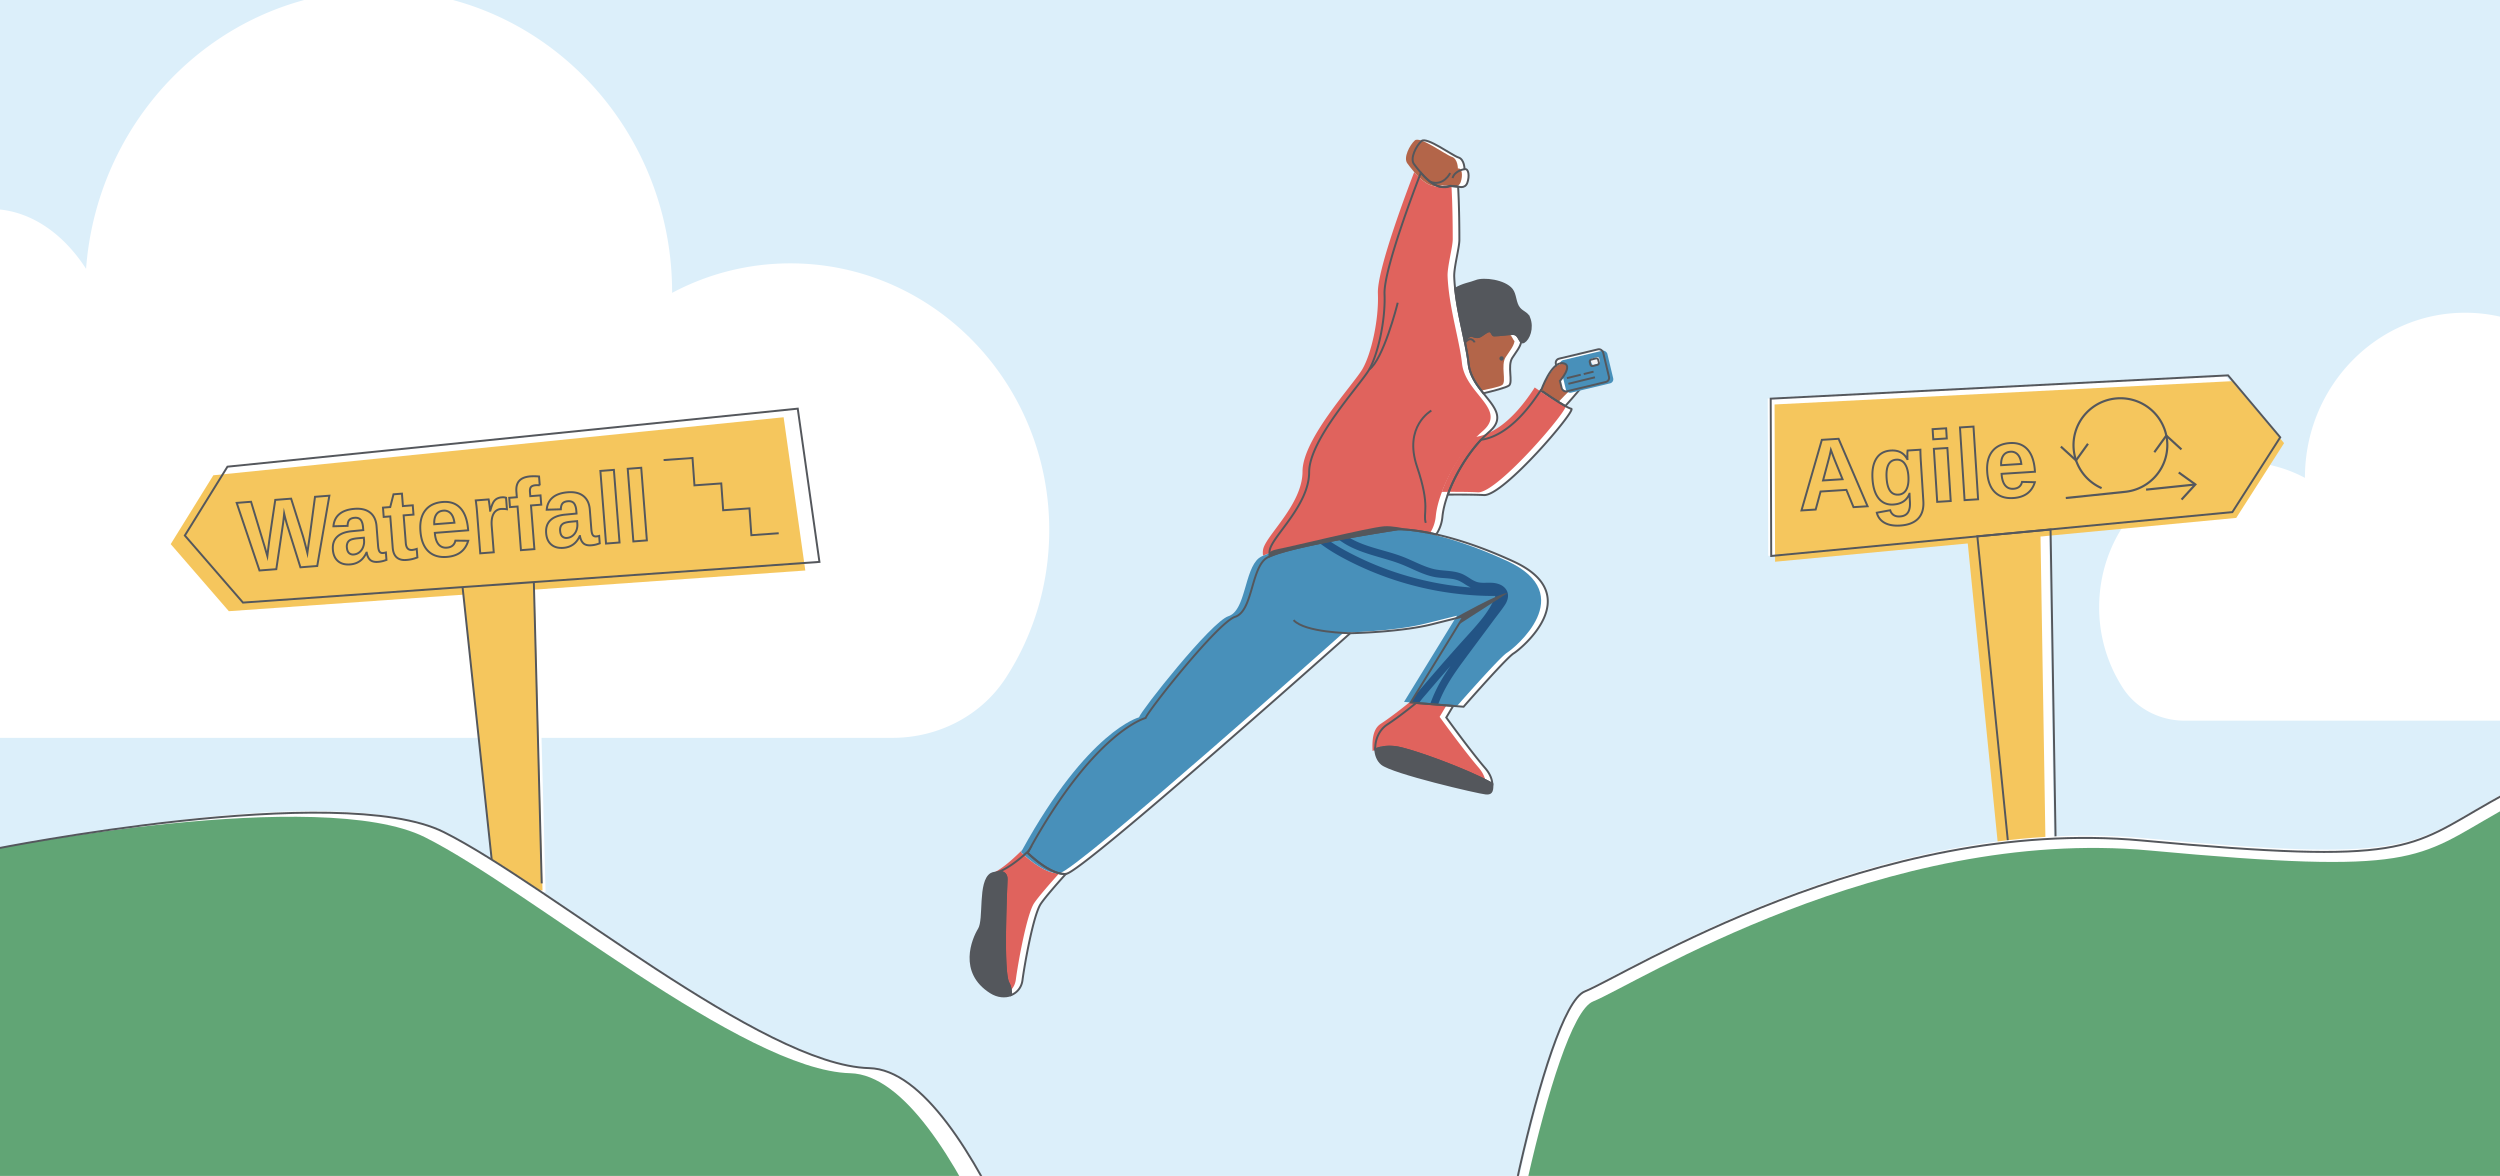 <svg id="Layer_1" data-name="Layer 1" xmlns="http://www.w3.org/2000/svg" viewBox="0 0 4500 2116.667"><defs><clipPath id="clip-path"><path class="cls-1" d="M2712.702 1009.665c-57.622-26.594-104.72-41.048-139.455-48.895-44.527-10.06-68.735-9.263-68.735-9.263s-185.165 27.923-230.989 48.778a36.475 36.475 0 00-7.544 4.323c-26.13 21.072-23.6 94.402-54.787 104.517-31.187 10.114-157.618 170.26-160.99 182.06 0 0-91.603 23.324-210.245 238.817-.72 1.306-1.438 2.612-2.159 3.931 0 0 40.168 40.165 68.807 37.95.103-.008.207-.011.309-.02 28.658-2.529 511.625-433.238 511.625-433.238s89.345-1.686 146.66-16.014l57.316-14.33-61.868 100.74-33.377 54.35 9.82.782 66.698 5.312 18.727 1.492s13.74-15.682 30.594-34.408c23.188-25.762 52.272-57.287 59.593-61.68 12.643-7.586 131.489-104.517 0-165.204z"/></clipPath><style>.cls-1,.cls-5,.cls-6{fill:none}.cls-3{fill:#fff}.cls-4{fill:#f5c65d}.cls-12,.cls-5,.cls-6{stroke:#54575c;stroke-miterlimit:10}.cls-12,.cls-5{stroke-width:3.546px}.cls-6{stroke-width:3.879px}.cls-7{fill:#b36549}.cls-8{fill:#e0635d}.cls-10{fill:#4890ba}.cls-12,.cls-13{fill:#54575c}.cls-14{fill:#61a575}</style></defs><path fill="#dceffa" d="M-38.994-38.765h4746.673v2267.141H-38.994z"/><path class="cls-3" d="M-300.902 1328.127h1907.484c81.655 0 159.473-39.441 203.817-107.878 49.463-76.112 78.245-167.787 78.245-266.284 0-265.006-208.508-479.91-466.052-479.91a451.463 451.463 0 00-212.772 53.087v-.64c0-300.61-236.65-544.081-528.305-544.081-277.797 0-505.493 220.873-526.6 501.442C112.277 417.77 50.663 376.198-17.561 376.198c-125.36 0-227.695 139.644-233.238 315.106-5.117-.213-10.02-.426-15.138-.426-165.441 0-299.756 147.746-299.756 329.818 0 82.934 27.716 158.619 73.767 216.609 46.05 58.203 117.045 90.822 191.025 90.822zM3611.737 1518.41l-55.413-553.065 131.789-12.24 9.204 566.298"/><path class="cls-4" d="M3596.383 1521.481l-55.413-553.065 131.789-12.24 9.204 566.297"/><path class="cls-3" d="M5077.442 1247.648c25.128-31.642 40.251-72.94 40.251-118.193 0-99.346-73.289-179.964-163.562-179.964-2.792 0-5.467.116-8.26.233-3.024-95.74-58.863-171.938-127.265-171.938-37.226 0-70.846 22.685-94.112 58.748-11.517-153.092-135.759-273.611-287.338-273.611-159.14 0-288.269 132.85-288.269 296.877v.349a246.34 246.34 0 00-116.098-28.967c-140.528 0-254.3 117.262-254.3 261.862a265.973 265.973 0 0042.694 145.297c24.196 37.343 66.657 58.864 111.212 58.864H4973.21c40.366 0 79.105-17.799 104.232-49.557z"/><path class="cls-3" d="M4005.194 675.571l93.829 111.51-86.102 134.586-830.096 78.936-.914-283.118 823.283-41.914z"/><path class="cls-4" d="M4017.508 686.125l93.829 111.51-86.102 134.587-830.096 78.936-.914-283.118 823.283-41.915z"/><path class="cls-5" d="M4010.546 675.683l93.83 111.51-86.102 134.586-830.096 78.937-.914-283.119 823.282-41.914z"/><path class="cls-5" d="M3336.341 912.869l-12.825-31.061-46.487 2.936-8.815 32.428-25.538 1.613 36.648-127.055 30.125-1.903 52.17 121.445zm-40.746-102.956l-.397 1.973q-.665 3.23-1.621 7.362-.957 4.134-12.071 45.56l35.06-2.215-14.289-34.953-4.48-11.757zM3420.305 945.988q-17.14 1.082-27.992-4.916a28.08 28.08 0 01-14.055-18.191l24.14-4.446a15.099 15.099 0 006.153 8.642q4.49 2.99 11.416 2.554 10.128-.64 14.402-7.284 4.273-6.645 3.482-19.166l-.317-5.026-.423-9.446-.173.01q-6.942 18.058-29.017 19.451-16.361 1.034-26.155-10.92-9.795-11.95-11.264-35.231-1.476-23.366 6.985-36.65 8.46-13.284 26.12-14.399 20.428-1.29 29.392 15.407l.434-.027q-.195-3.086-.14-8.402a49.302 49.302 0 01.382-7.018l23.027-1.455q.082 9.556.874 22.078l4.45 70.455q1.287 20.37-9.397 31.491-10.684 11.12-32.324 12.489zm14.828-88.583q-.93-14.725-6.601-22.645a16.38 16.38 0 00-15.194-7.318q-19.478 1.23-17.472 32.975 1.966 31.129 21.27 29.908a16.526 16.526 0 0014.325-9.183q4.63-8.569 3.672-23.737zM3479.855 790.75l-1.154-18.254 24.326-1.536 1.153 18.253zm7.112 112.604l-6.026-95.41 24.325-1.536 6.027 95.41zM3536.224 900.243l-8.266-130.858 24.325-1.536 8.266 130.857zM3623.94 896.473q-21.123 1.334-33.267-10.692-12.146-12.024-13.688-36.45-1.492-23.632 9.219-37.058 10.71-13.424 31.833-14.76 20.17-1.273 31.679 11.678 11.508 12.95 13.167 39.229l.045.705-60.077 3.795q.88 13.934 6.393 20.71 5.512 6.78 14.861 6.189 12.899-.815 15.557-12.403l23.068.579q-8.319 26.553-38.79 28.478zm-5.263-83.33q-8.57.542-12.817 6.919-4.247 6.376-3.816 17.327l36.358-2.296q-1.423-11.507-6.548-16.983a15.778 15.778 0 00-13.177-4.966z"/><path class="cls-6" d="M3782.873 878.609a84.419 84.419 0 1142.656 6.636l-107.09 11.17M3862.907 881.347l86.795-9.054"/><path class="cls-6" d="M3758.373 798.77l-21.538 29.951-27.255-24.861M3921.706 850.443l29.955 21.537-24.866 27.256M3877.81 814.017l21.538-29.952 27.256 24.862"/><path class="cls-5" d="M3614.632 1518.44l-55.413-553.065 131.788-12.241 9.205 566.298"/><path class="cls-3" d="M2624.35 335.693l-13.86-1.32a77.369 77.369 0 0013.86 1.32zM2723.81 601.198c-11.8 0-23.601 2.529-34.558 2.529-3.55 0-3.712-7.796-8.43-7.586-5.594.25-11.964 7.786-18.542 10.115-4.996 1.768-10.535-1.44-13.486-1.686-4.524-.377-8.878 4.135-12.31 9.239 3.085 14.907 5.71 28.876 7.05 41.38 2.228 20.797 14.557 37.665 26.6 52.725 16.795-3.967 41.21-10.204 46.09-14 7.586-5.9-3.372-35.4 5.9-49.729 7.112-10.991 14.712-19.999 15.968-28.925-3.749-3.494-5.57-14.062-14.282-14.062z"/><path class="cls-3" d="M2752.467 571.698c-3.282-8.388-11.681-9.638-17.7-16.858-7.893-9.466-6.313-24.629-13.486-33.715-12.643-16.014-50.573-21.072-64.901-15.171-9.43 3.882-23.968 5.576-37.132 13.965 2.649 24.515 7.732 49.13 12.65 72.22 1.576 7.4 3.13 14.637 4.586 21.67 3.432-5.104 7.786-9.616 12.31-9.24 2.951.247 8.49 3.455 13.486 1.687 6.577-2.33 12.948-9.865 18.543-10.115 4.717-.21 4.88 7.586 8.429 7.586 10.957 0 22.757-2.529 34.558-2.529 8.713 0 10.533 10.568 14.282 14.062 1.329 1.238 2.898 1.59 5.104.267 8.428-5.057 16.857-24.443 9.271-43.83z"/><path class="cls-3" d="M2670.134 707.914c-12.043-15.06-24.372-31.928-26.6-52.725-1.34-12.504-3.965-26.473-7.05-41.38-1.455-7.033-3.01-14.27-4.587-21.67-4.917-23.09-10-47.705-12.649-72.22-.779-7.206-1.35-14.404-1.64-21.551-.69-16.947 9.271-52.383 9.271-66.587 0-60.95-2.29-95.616-2.29-95.616s-5.456-.28-13.86-1.32c0 0-7.752 4.068-20.094.848-12.208-3.185-24.081-14.392-33.095-24.78-9.91 25.556-67.193 175.335-65.397 218.446 1.967 47.186-11.796 108.135-27.525 135.66-15.729 27.526-108.136 125.832-108.136 184.815s-64.881 114.034-70.78 139.593a33.18 33.18 0 00-.228 12.028c45.823-20.855 230.989-48.778 230.989-48.778s24.208-.797 68.735 9.263a68.18 68.18 0 0011.15-31.496c1.066-11.74 4.456-25.511 9.726-40.128 11.945-33.13 33.571-70.612 59.849-98.725a202.17 202.17 0 0114.967-14.503c28.137-24.467 9.08-44.368-10.756-69.174z"/><path class="cls-3" d="M2636.15 304.506s0-17.7-10.957-21.071c-10.957-3.372-57.315-37.93-66.587-29.501s-21.072 31.186-13.486 41.301c2.809 3.745 7.12 9.57 12.42 15.677 9.014 10.389 20.887 21.596 33.095 24.781 7.494 1.955 19.854-1.32 19.854-1.32l13.861 1.32s12.644 5.057 16.858-6.743 2.528-26.13-5.057-24.444zM2836.755 663.571c-10.958-1.686-34.558 12.643-34.558 10.115s5.905-7.153-3.366-.41c-6.84 4.975-22.51 19.136-23.078 30.795 7.106 4.882 28.05 19.11 41.798 26.782 13.237-14.73 38.809-43.746 39.433-48.739.843-6.743-9.272-16.857-20.23-18.543z"/><path class="cls-3" d="M2828.348 735.8c-2.167-.434-6.054-2.3-10.797-4.947-13.748-7.672-34.692-21.9-41.798-26.782a571.42 571.42 0 01-2.456-1.695c-43.609 67.708-82.527 85.846-107.374 89.215-26.278 28.113-47.904 65.595-59.85 98.725 23.523-.166 49.166-.073 64.986.806 35.39 1.966 167.12-153.356 157.289-155.322zM2475.525 1348.965c.542 10.304 4.304 19.832 11.437 25.992 18.543 16.015 175.721 52.451 187.521 53.294 7.827.559 12.681-.827 11.69-17.357-46.307-25.795-150.024-63.656-175.61-66.28-15.576-1.598-26.982.78-35.038 4.351z"/><path class="cls-3" d="M2673.237 1382.543c-20.403-23.694-51.598-65.889-64.291-83.244-3.562-4.871-5.668-7.786-5.668-7.786l12.46-20.878-66.698-5.312c-5.821 4.752-23.596 19.085-41.307 31.568a382.71 382.71 0 01-10.657 7.265c-15.04 9.854-22.419 28.325-21.55 44.809 8.055-3.57 19.461-5.949 35.036-4.351 25.587 2.624 129.304 40.485 175.61 66.28-.503-8.394-4.136-18.132-12.935-28.35zM1849.748 1535.104c.721-1.32 1.44-2.626 2.159-3.932-8.87 8.447-32.079 29.277-53.85 38.062 7.567.19 14.126 3.353 13.762 13.913-.843 24.444-7.586 167.732 3.372 186.276 3.477 5.885 4.746 13.723 4.86 21.682 10.738-4.214 18.741-13.683 20.426-26.74 3.371-26.129 19.386-117.16 32.872-137.388 7.639-11.459 28.528-35.355 45.206-53.924-28.638 2.215-68.807-37.95-68.807-37.95z"/><path class="cls-3" d="M2724.652 1010.836c-57.621-26.595-104.72-41.049-139.454-48.896-44.527-10.06-68.736-9.263-68.736-9.263s-185.165 27.923-230.988 48.778a36.474 36.474 0 00-7.545 4.323c-26.13 21.072-23.6 94.402-54.787 104.517-31.186 10.114-157.618 170.26-160.99 182.06 0 0-91.603 23.324-210.245 238.817-.719 1.306-1.438 2.612-2.159 3.932 0 0 40.169 40.164 68.807 37.949.103-.008.207-.011.31-.02 28.657-2.529 511.624-433.238 511.624-433.238s89.345-1.686 146.66-16.014l57.316-14.33-61.868 100.741-33.377 54.349 9.82.782 66.698 5.312 18.727 1.492s13.74-15.681 30.594-34.408c23.188-25.762 52.272-57.287 59.593-61.68 12.644-7.586 131.489-104.517 0-165.203zM1811.82 1583.147c.363-10.56-6.196-13.723-13.763-13.913-4.811 1.941-10.185 1.445-14.053 3.799-22.693 13.816-10.957 81.759-21.914 99.46s-36.244 77.544 21.071 113.787c12.642 7.994 26.137 9.044 36.89 4.825-.114-7.959-1.383-15.797-4.86-21.682-10.958-18.544-4.215-161.832-3.372-186.276zM2636.15 304.506s-17.508 2.212-21.585 16.04M2610.31 311.425s-11.699 24.833-36.02 15.712"/><path class="cls-3" d="M2619.369 1112.012s80.371-45.562 94.153-44.413l-86.958 55.99 7.9-14.137zM2430.49 1139.795s-81.862-1.146-102.066-23.594M2515.865 544.899c-1.122 5.612-26.17 102.186-51.247 120.12M2566.373 941.106c-5.612-17.958 8.98-28.06-15.713-101.016s25.815-101.016 25.815-101.016M2654.271 616.275c-.302-1.508-7.843-12.972-17.799 1.509"/><circle class="cls-3" cx="2702.841" cy="645.236" r="3.922"/><path class="cls-3" d="M2527.944 951.237s-197.996 29.832-242.47 50.218c0 0-8.85-8.763 15.764-13.297s159.405-38.045 189.785-40.807c14.25-1.296 36.921 3.886 36.921 3.886z"/><path class="cls-1" d="M2612.4 334.523l-13.861-1.32a77.368 77.368 0 0013.861 1.32z"/><path class="cls-7" d="M2711.86 600.028c-11.8 0-17.857-11.429-28.814-11.429-3.55 0-9.456 6.162-14.173 6.372-5.595.25-11.966 7.786-18.543 10.115-4.996 1.768-10.535-1.44-13.486-1.686-4.524-.377 1.625-1.188-1.807 3.915 3.085 14.907 7.157 35.37 8.497 47.874 2.228 20.797 9.568 33.084 21.61 48.144 16.796-3.967 34.25-6.793 39.13-10.589 7.585-5.9-3.372-35.4 5.9-49.73 7.112-10.99 14.712-19.998 15.968-28.924-3.75-3.494-5.57-14.062-14.283-14.062z"/><path class="cls-8" d="M2658.184 706.744c-12.043-15.06-24.372-31.928-26.6-52.725-1.34-12.504-3.965-26.473-7.05-41.38-1.456-7.033-3.01-14.27-4.587-21.67-4.917-23.09-10-47.705-12.65-72.22-.778-7.206-1.349-14.404-1.64-21.551-.69-16.947 9.272-52.383 9.272-66.587 0-60.95-2.29-95.616-2.29-95.616s-5.456-.28-13.86-1.32c0 0-7.752 4.067-20.094.848-12.208-3.185-24.082-14.392-33.095-24.78-9.91 25.556-67.193 175.335-65.397 218.445 1.966 47.187-11.796 108.136-27.525 135.662-15.73 27.525-108.136 125.83-108.136 184.814s-64.882 114.034-70.78 139.593a33.18 33.18 0 00-.229 12.028c45.824-20.855 230.99-48.778 230.99-48.778s24.207-.797 68.735 9.263a68.18 68.18 0 0011.149-31.496c1.067-11.74 4.457-25.511 9.727-40.128 11.945-33.13 33.571-70.612 59.849-98.725a202.168 202.168 0 0114.967-14.503c28.137-24.468 9.08-44.368-10.756-69.174z"/><path class="cls-7" d="M2624.2 303.336s0-17.7-10.957-21.071c-10.957-3.372-57.316-37.93-66.587-29.501s-21.072 31.186-13.486 41.3c2.808 3.746 7.12 9.57 12.42 15.678 9.013 10.389 20.887 21.596 33.095 24.78 7.493 1.956 19.854-1.32 19.854-1.32l13.861 1.32s12.643 5.058 16.858-6.742 2.528-26.13-5.058-24.444zM2824.804 662.401c-9.127-1.404-27.024 8.302-32.749 10.122-6.926 10.249-12.97 21.082-20.069 31.209 9.587 6.58 22.79 15.449 32.303 20.758 13.237-14.73 40.12-38.553 40.744-43.546.843-6.743-9.271-16.857-20.229-18.543z"/><path class="cls-8" d="M2817.551 730.853c-2.166-.433-6.054-2.3-10.796-4.947-13.748-7.672-34.692-21.9-41.798-26.782a571.42 571.42 0 01-2.457-1.695c-43.608 67.708-82.526 85.846-107.374 89.215-26.277 28.113-47.903 65.596-59.848 98.725 23.522-.166 49.165-.073 64.985.806 35.39 1.966 167.119-153.356 157.288-155.322zM2661.287 1381.373c-20.403-23.694-51.598-65.889-64.291-83.245a1806.33 1806.33 0 01-5.668-7.785l12.46-20.878-66.698-5.312c-5.821 4.752-23.596 19.085-41.307 31.568a382.62 382.62 0 01-10.657 7.265c-15.04 9.854-15.327 32.393-14.459 48.877 8.056-3.57 12.37-10.017 27.945-8.42 25.587 2.625 129.304 40.485 175.61 66.28-.503-8.393-4.136-18.131-12.935-28.35zM1837.798 1533.933c.721-1.32 1.44-2.625 2.159-3.93-8.87 8.445-34.182 34.245-55.953 43.03 7.567.19 16.23-1.616 15.865 8.944-.843 24.444-7.586 167.732 3.371 186.276 3.478 5.885 4.747 13.723 4.86 21.682 10.739-4.214 18.742-13.683 20.427-26.74 3.371-26.129 19.386-117.16 32.872-137.388 7.639-11.459 28.527-35.355 45.206-53.924-28.639 2.215-68.807-37.95-68.807-37.95z"/><g clip-path="url(#clip-path)"><path class="cls-10" d="M2712.702 1009.665c-57.622-26.594-104.72-41.048-139.455-48.895-44.527-10.06-68.735-9.263-68.735-9.263s-185.165 27.923-230.989 48.778a36.475 36.475 0 00-7.544 4.323c-26.13 21.072-23.6 94.402-54.787 104.517-31.187 10.114-157.618 170.26-160.99 182.06 0 0-91.603 23.324-210.245 238.817-.72 1.306-1.438 2.612-2.159 3.931 0 0 40.168 40.165 68.807 37.95.103-.008.207-.011.309-.02 28.658-2.529 511.625-433.238 511.625-433.238s89.345-1.686 146.66-16.014l57.316-14.33-61.868 100.74-33.377 54.35 9.82.782 66.698 5.312 18.727 1.492s13.74-15.682 30.594-34.408c23.188-25.762 52.272-57.287 59.593-61.68 12.643-7.586 131.489-104.517 0-165.204z"/><path d="M2710.04 1059.773c-6.263-7.943-16.441-10.492-26.117-10.838-8.81-.316-17.832 1.083-25.933-1.545a52.388 52.388 0 01-10.978-5.599c-3.697-2.289-7.315-4.72-11.158-6.765-17.948-9.545-38.587-6.178-57.592-11.36-18.887-5.149-36.03-15.02-54.264-21.935-35.584-13.495-76.686-17.872-106.902-42.048a96.524 96.524 0 01-9.797-9.044 6.839 6.839 0 00-9.671 9.672c27.15 28.691 67.006 36.969 103.278 48.047a269.534 269.534 0 0127.583 9.834c9.102 3.904 18.04 8.172 27.185 11.978 8.926 3.715 18.108 6.956 27.651 8.657 9.61 1.714 19.623 1.658 29.116 3.001a55.229 55.229 0 0112.865 3.23 77.046 77.046 0 0111.348 6.37 113.056 113.056 0 0010.546 6.045q-19.938-1.49-39.727-4.422a572.24 572.24 0 01-115.62-29.936 547.567 547.567 0 01-54.208-23.71c-17.672-8.892-35.092-18.558-51.03-30.33-3.692-2.728-7.26-5.612-10.738-8.606-2.798-2.408-6.923-2.749-9.671 0-2.465 2.464-2.812 7.251 0 9.671 15.245 13.124 32.265 23.883 49.92 33.446a578.005 578.005 0 00167.82 59.313 586.694 586.694 0 0059.955 7.998q14.85 1.203 29.748 1.622 7.332.205 14.668.218c1.118.002 2.237-.005 3.355-.005-.437 1.25-.82 2.535-1.304 3.735-.742 1.847-1.64 3.815-2.58 5.766a140.84 140.84 0 01-6.51 11.952 198.384 198.384 0 01-15.642 21.972c-12.479 15.377-26.171 29.773-39.356 44.538q-21.344 23.904-42.327 48.126-10.572 12.205-21.052 24.49-5.32 6.236-10.617 12.493c-3.196 3.776-6.657 7.536-9.002 11.924a21.683 21.683 0 00-2.412 15.248c.789 3.61 4.988 5.718 8.412 4.777a6.965 6.965 0 004.777-8.413 9.055 9.055 0 00-.164-1.16 10.7 10.7 0 01.85-2.958 31.668 31.668 0 013.076-4.807c3.04-3.966 6.621-7.88 9.92-11.76q10.297-12.113 20.684-24.15 11.188-12.963 22.482-25.835c-6.36 9.096-12.442 18.38-17.931 28.035a261.065 261.065 0 00-23.487 55.342q-2.073 7.06-3.733 14.23a6.84 6.84 0 0013.189 3.637 247.01 247.01 0 0119.934-55.298c9.253-18.323 20.891-35.27 32.988-51.808 12.685-17.34 25.588-34.525 38.396-51.774l19.534-26.309c6.423-8.651 13.37-17.11 19.245-26.145 5.801-8.923 8.031-19.886.997-28.807z" fill="#235485"/></g><path class="cls-1" d="M2624.35 335.693l-13.86-1.32a77.369 77.369 0 0013.86 1.32z"/><path class="cls-5" d="M2723.81 601.198c-11.8 0-23.601 2.529-34.558 2.529-3.55 0-3.712-7.796-8.43-7.586-5.594.25-11.964 7.786-18.542 10.115-4.996 1.768-10.535-1.44-13.486-1.686-4.524-.377-8.878 4.135-12.31 9.239 3.085 14.907 5.71 28.876 7.05 41.38 2.228 20.797 14.557 37.665 26.6 52.725 16.795-3.967 41.21-10.204 46.09-14 7.586-5.9-3.372-35.4 5.9-49.729 7.112-10.991 14.712-19.999 15.968-28.925-3.749-3.494-5.57-14.062-14.282-14.062z"/><path class="cls-12" d="M2752.467 571.698c-3.282-8.388-11.681-9.638-17.7-16.858-7.893-9.466-6.313-24.629-13.486-33.715-12.643-16.014-50.573-21.072-64.901-15.171-9.43 3.882-23.968 5.576-37.132 13.965 2.649 24.515 7.732 49.13 12.65 72.22 1.576 7.4 3.13 14.637 4.586 21.67 3.432-5.104 7.786-9.616 12.31-9.24 2.951.247 8.49 3.455 13.486 1.687 6.577-2.33 12.948-9.865 18.543-10.115 4.717-.21 4.88 7.586 8.429 7.586 10.957 0 22.757-2.529 34.558-2.529 8.713 0 10.533 10.568 14.282 14.062 1.329 1.238 2.898 1.59 5.104.267 8.428-5.057 16.857-24.443 9.271-43.83z"/><path class="cls-5" d="M2670.134 707.914c-12.043-15.06-24.372-31.928-26.6-52.725-1.34-12.504-3.965-26.473-7.05-41.38-1.455-7.033-3.01-14.27-4.587-21.67-4.917-23.09-10-47.705-12.649-72.22-.779-7.206-1.35-14.404-1.64-21.551-.69-16.947 9.271-52.383 9.271-66.587 0-60.95-2.29-95.616-2.29-95.616s-5.456-.28-13.86-1.32c0 0-7.752 4.068-20.094.848-12.208-3.185-24.081-14.392-33.095-24.78-9.91 25.556-67.193 175.335-65.397 218.446 1.967 47.186-11.796 108.135-27.525 135.66-15.729 27.526-108.136 125.832-108.136 184.815s-64.881 114.034-70.78 139.593a33.18 33.18 0 00-.228 12.028c45.823-20.855 230.989-48.778 230.989-48.778s24.208-.797 68.735 9.263a68.18 68.18 0 0011.15-31.496c1.066-11.74 4.456-25.511 9.726-40.128 11.945-33.13 33.571-70.612 59.849-98.725a202.17 202.17 0 0114.967-14.503c28.137-24.467 9.08-44.368-10.756-69.174z"/><path class="cls-5" d="M2636.15 304.506s0-17.7-10.957-21.071c-10.957-3.372-57.315-37.93-66.587-29.501s-21.072 31.186-13.486 41.301c2.809 3.745 7.12 9.57 12.42 15.677 9.014 10.389 20.887 21.596 33.095 24.781 7.494 1.955 19.854-1.32 19.854-1.32l13.861 1.32s12.644 5.057 16.858-6.743 2.528-26.13-5.057-24.444zM2836.755 663.571c-10.958-1.686-34.558 12.643-34.558 10.115s6.454-12.09-2.818-5.346c-6.84 4.974-23.058 24.072-23.626 35.731 7.106 4.882 28.05 19.11 41.799 26.782 13.236-14.73 38.808-43.746 39.432-48.739.843-6.743-9.272-16.857-20.23-18.543z"/><path class="cls-5" d="M2828.348 735.8c-2.167-.434-6.054-2.3-10.797-4.947-13.748-7.672-34.692-21.9-41.798-26.782a571.42 571.42 0 01-2.456-1.695c-43.609 67.708-82.527 85.846-107.374 89.215-26.278 28.113-47.904 65.595-59.85 98.725 23.523-.166 49.166-.073 64.986.806 35.39 1.966 167.12-153.356 157.289-155.322z"/><path class="cls-12" d="M2475.525 1348.965c.542 10.304 4.304 19.832 11.437 25.992 18.543 16.015 175.721 52.451 187.521 53.294 7.827.559 12.681-.827 11.69-17.357-46.307-25.795-150.024-63.656-175.61-66.28-15.576-1.598-26.982.78-35.038 4.351z"/><path class="cls-5" d="M2673.237 1382.543c-20.403-23.694-51.598-65.889-64.291-83.244-3.562-4.871-5.668-7.786-5.668-7.786l12.46-20.878-66.698-5.312c-5.821 4.752-23.596 19.085-41.307 31.568a382.71 382.71 0 01-10.657 7.265c-15.04 9.854-22.419 28.325-21.55 44.809 8.055-3.57 19.461-5.949 35.036-4.351 25.587 2.624 129.304 40.485 175.61 66.28-.503-8.394-4.136-18.132-12.935-28.35zM1849.748 1535.104c.721-1.32 1.44-2.626 2.159-3.932-8.87 8.447-32.079 29.277-53.85 38.062 7.567.19 14.126 3.353 13.762 13.913-.843 24.444-7.586 167.732 3.372 186.276 3.477 5.885 4.746 13.723 4.86 21.682 10.738-4.214 18.741-13.683 20.426-26.74 3.371-26.129 19.386-117.16 32.872-137.388 7.639-11.459 28.528-35.355 45.206-53.924-28.638 2.215-68.807-37.95-68.807-37.95z"/><path class="cls-5" d="M2724.652 1010.836c-57.621-26.595-104.72-41.049-139.454-48.896-44.527-10.06-68.736-9.263-68.736-9.263s-185.165 27.923-230.988 48.778a36.474 36.474 0 00-7.545 4.323c-26.13 21.072-23.6 94.402-54.787 104.517-31.186 10.114-157.618 170.26-160.99 182.06 0 0-91.603 23.324-210.245 238.817-.719 1.306-1.438 2.612-2.159 3.932 0 0 40.169 40.164 68.807 37.949.103-.008.207-.011.31-.02 28.657-2.529 511.624-433.238 511.624-433.238s89.345-1.686 146.66-16.014l57.316-14.33-61.868 100.741-33.377 54.349 9.82.782 66.698 5.312 18.727 1.492s13.74-15.681 30.594-34.408c23.188-25.762 52.272-57.287 59.593-61.68 12.644-7.586 131.489-104.517 0-165.203z"/><path class="cls-12" d="M1811.82 1583.147c.363-10.56-6.196-13.723-13.763-13.913-4.811 1.941-10.185 1.445-14.053 3.799-22.693 13.816-10.957 81.759-21.914 99.46s-36.244 77.544 21.071 113.787c12.642 7.994 26.137 9.044 36.89 4.825-.114-7.959-1.383-15.797-4.86-21.682-10.958-18.544-4.215-161.832-3.372-186.276z"/><path class="cls-5" d="M2636.15 304.506s-17.508 2.212-21.585 16.04M2610.31 311.425s-11.699 24.833-36.02 15.712"/><path class="cls-13" d="M2619.369 1112.012s80.371-45.562 94.153-44.413l-86.958 55.99 7.9-14.137z"/><path class="cls-5" d="M2430.49 1139.795s-81.862-1.146-102.066-23.594M2515.865 544.899c-1.122 5.612-26.17 102.186-51.247 120.12M2566.373 941.106c-5.612-17.958 8.98-28.06-15.713-101.016s25.815-101.016 25.815-101.016M2654.271 616.275c-.302-1.508-7.843-12.972-17.799 1.509"/><circle class="cls-13" cx="2702.841" cy="645.236" r="3.922"/><path class="cls-13" d="M2527.944 951.237s-197.996 29.832-242.47 50.218c0 0-8.85-8.763 15.764-13.297s159.405-38.045 189.785-40.807c14.25-1.296 36.921 3.886 36.921 3.886z"/><path class="cls-3" d="M2688.483 2422.48c-14.818-39.515 93.847-612.475 167.936-642.11s523.567-316.116 1002.68-271.662 479.112 14.817 627.291-69.15 271.662-128.423 271.662-128.423l-.32 1117.791z"/><path class="cls-14" d="M2699.606 2444.725c-14.818-39.514 93.847-612.473 167.937-642.11s523.566-316.115 1002.679-271.661 479.112 14.818 627.292-69.15 271.661-128.422 271.661-128.422l-.32 1117.79z"/><path class="cls-5" d="M2684.769 2426.677c-14.818-39.515 93.846-612.474 167.936-642.11s523.566-316.116 1002.68-271.662 479.112 14.818 627.291-69.15 271.662-128.422 271.662-128.422l-.32 1117.79z"/><path class="cls-3" d="M982.065 1605.992l-14.273-543.05-128.254 6.902L896.485 1605M464.571 832.28l-76.733 123.896 104.644 120.734 832.791-41.829-40.815-314.309L464.571 832.28z"/><path class="cls-4" d="M976.51 1602.712l-14.273-543.049-128.253 6.901 56.946 535.156"/><path class="cls-4" d="M384.012 855.507l-76.733 123.896 104.645 120.734 1037.627-73.23-39.042-275.856L384.012 855.507z"/><path class="cls-5" d="M975.105 1590.112l-14.197-542.214-128.297 8.875 56.914 532.346M409.439 840.03l-76.733 123.897 104.645 120.733 1037.627-73.23-39.042-275.856L409.439 840.03z"/><path class="cls-5" d="M571.025 1018.793l-30.267 2.352-22.095-70.51q-4.014-12.45-7.163-26.119-1.179 11.703-2.007 17.836-.828 6.136-12.148 82.166l-30.267 2.352-41.035-121.68 25.857-2.01 23.87 78.792 5.484 19.07q1.468-12.43 2.895-23.753 1.425-11.321 11.336-77.495l28.538-2.217 20.527 64.872q2.39 7.258 8.74 32.997l1.369-10.387 3.009-20.616 9.335-70.205 25.858-2.01zM630.228 1015.966q-13.579 1.055-21.773-5.885-8.196-6.94-9.256-20.595-1.15-14.799 7.717-23.287 8.868-8.486 26.841-10.06l20.123-1.919-.377-4.845q-.725-9.336-4.278-13.625-3.552-4.287-10.816-3.724-6.745.524-9.659 3.897-2.914 3.373-3.13 10.656l-25.435.735q1.254-14.099 10.857-22.068 9.603-7.968 27.159-9.333 17.727-1.377 28.019 6.774 10.29 8.153 11.563 24.536l2.697 34.708q.623 8.017 2.632 10.917 2.007 2.902 6.16 2.579a26.87 26.87 0 005.32-.945l1.04 13.39q-2.121.696-3.816 1.27-1.697.575-3.404.974-1.71.4-3.642.726-1.931.327-4.526.53-9.167.712-13.89-3.53-4.724-4.24-6.28-13.071l-.518.04q-8.747 19.556-29.328 21.155zm24.713-48.092l-12.44 1.144q-8.449 1.012-11.873 2.828a11.327 11.327 0 00-5.04 5.132 16.694 16.694 0 00-1.201 8.602q.527 6.784 3.853 9.848a10.654 10.654 0 008.43 2.668 18.323 18.323 0 0010.173-3.981 21.545 21.545 0 006.714-9.34 27.165 27.165 0 001.76-12.056zM731.049 1007.956q-10.724.833-16.98-4.663t-7.194-17.564l-4.366-56.202-11.848.92-1.3-16.736 13.058-1.014 5.872-22.967 15.22-1.182 1.739 22.375 17.728-1.378 1.3 16.737-17.728 1.378 3.846 49.506q.541 6.96 3.392 10.061 2.85 3.102 8.3 2.679a38.677 38.677 0 008.032-1.865l1.191 15.328a64.984 64.984 0 01-20.262 4.587zM804.397 1002.435q-21.102 1.64-33.42-10.21-12.318-11.848-14.213-36.25-1.834-23.606 8.682-37.186 10.515-13.579 31.617-15.219 20.15-1.565 31.844 11.219 11.695 12.783 13.734 39.034l.055.705-60.017 4.663q1.082 13.92 6.692 20.616 5.61 6.699 14.95 5.973 12.884-1.001 15.375-12.627l23.074.246q-7.934 26.67-38.373 29.036zm-6.468-83.246q-8.562.666-12.716 7.103-4.155 6.438-3.565 17.381l36.321-2.822q-1.59-11.485-6.793-16.886a15.779 15.779 0 00-13.247-4.776zM864.449 995.996l-5.667-72.938q-.61-7.84-1.233-13.065-.623-5.223-1.197-9.256l23.176-1.8q.383 1.564 1.442 9.591 1.058 8.027 1.263 10.67l.346-.027q2.765-10.318 5.215-14.63a18.06 18.06 0 016.1-6.588 20.522 20.522 0 019.359-2.721 18.139 18.139 0 017.626.736l1.608 20.702a48.21 48.21 0 00-10.48-.515 16.173 16.173 0 00-13.558 8.586q-4.477 7.881-3.334 22.591l3.634 46.776zM955.806 909.848l6.104 78.576-24.214 1.882-6.105-78.577-13.663 1.062-1.3-16.737 13.663-1.062-.773-9.954q-1.006-12.95 5.253-19.728 6.26-6.778 20.01-7.847a96.124 96.124 0 0115.502.214l1.24 15.944a32.538 32.538 0 00-7.154-.242q-6.226.484-8.582 3.193-2.357 2.709-1.863 9.051l.581 7.488 18.42-1.431 1.3 16.737zM1014.108 986.141q-13.578 1.056-21.773-5.885-8.196-6.94-9.256-20.595-1.15-14.799 7.718-23.287 8.867-8.486 26.84-10.06l20.123-1.919-.377-4.845q-.725-9.336-4.278-13.625-3.552-4.287-10.816-3.724-6.745.524-9.658 3.897-2.915 3.373-3.131 10.656l-25.434.735q1.253-14.098 10.857-22.068 9.603-7.968 27.158-9.333 17.727-1.377 28.02 6.774 10.29 8.153 11.562 24.536l2.697 34.708q.623 8.017 2.632 10.917 2.007 2.902 6.16 2.579a26.852 26.852 0 005.32-.945l1.04 13.39q-2.121.697-3.816 1.271-1.697.574-3.404.974-1.71.399-3.641.726-1.932.327-4.527.529-9.167.712-13.89-3.53-4.723-4.24-6.279-13.07l-.519.04q-8.747 19.555-29.328 21.154zm24.713-48.091l-12.44 1.143q-8.448 1.012-11.873 2.828a11.327 11.327 0 00-5.039 5.133 16.694 16.694 0 00-1.202 8.6q.527 6.785 3.854 9.849a10.654 10.654 0 008.429 2.668 18.323 18.323 0 0010.174-3.981 21.546 21.546 0 006.713-9.34 27.165 27.165 0 001.76-12.056zM1090.85 978.407l-10.156-130.726 24.301-1.888 10.156 130.726zM1140.057 974.584l-10.156-130.726 24.3-1.888 10.157 130.726z"/><path class="cls-3" d="M94.142 1512.931s518.627-108.664 706.32-14.818 572.96 419.841 765.593 424.78 375.387 617.414 375.387 617.414l-2034.994-54.332z"/><path class="cls-14" d="M-9.658 1528.097s586.833-114.932 774.526-21.085 572.96 419.84 765.593 424.78 375.387 617.413 375.387 617.413l-2034.994-54.332z"/><path class="cls-5" d="M-9.658 1528.097s620.937-124.082 808.63-30.235 572.96 419.84 765.593 424.78 375.387 617.413 375.387 617.413l-2034.994-54.332z"/><rect class="cls-3" x="2804.584" y="636.393" width="87.541" height="60.373" rx="7.613" transform="rotate(-13.46 2848.354 666.58)"/><rect class="cls-10" x="2812.157" y="638.917" width="87.541" height="60.373" rx="7.613" transform="rotate(-13.46 2855.926 669.103)"/><rect class="cls-5" x="2804.584" y="636.393" width="87.541" height="60.373" rx="7.613" transform="rotate(-13.46 2848.354 666.58)"/><path class="cls-7" d="M2774.478 704.071s18.14-51.638 38.983-48.895-6.582 31.812-6.582 31.812"/><path class="cls-5" d="M2774.052 702.583s18.141-51.638 38.984-48.896-6.157 33.301-6.157 33.301M2820.533 680.631l24.798-6.105M2850.723 673.324l17.682-4.375M2823.085 690.837l47.84-11.694"/><rect x="2865.822" y="641.934" width="11.907" height="15.734" rx="3.47" transform="rotate(74.417 2871.775 649.801)" fill="#f4f4f5"/><rect class="cls-5" x="2863.79" y="644.149" width="11.907" height="15.734" rx="3.47" transform="rotate(75.666 2869.743 652.016)"/><path class="cls-5" d="M1401.658 959.846l-49.206 3.499-3.431-48.259-47.313 3.365-3.432-48.259-48.259 3.432-3.499-49.206-52.044 3.701"/></svg>